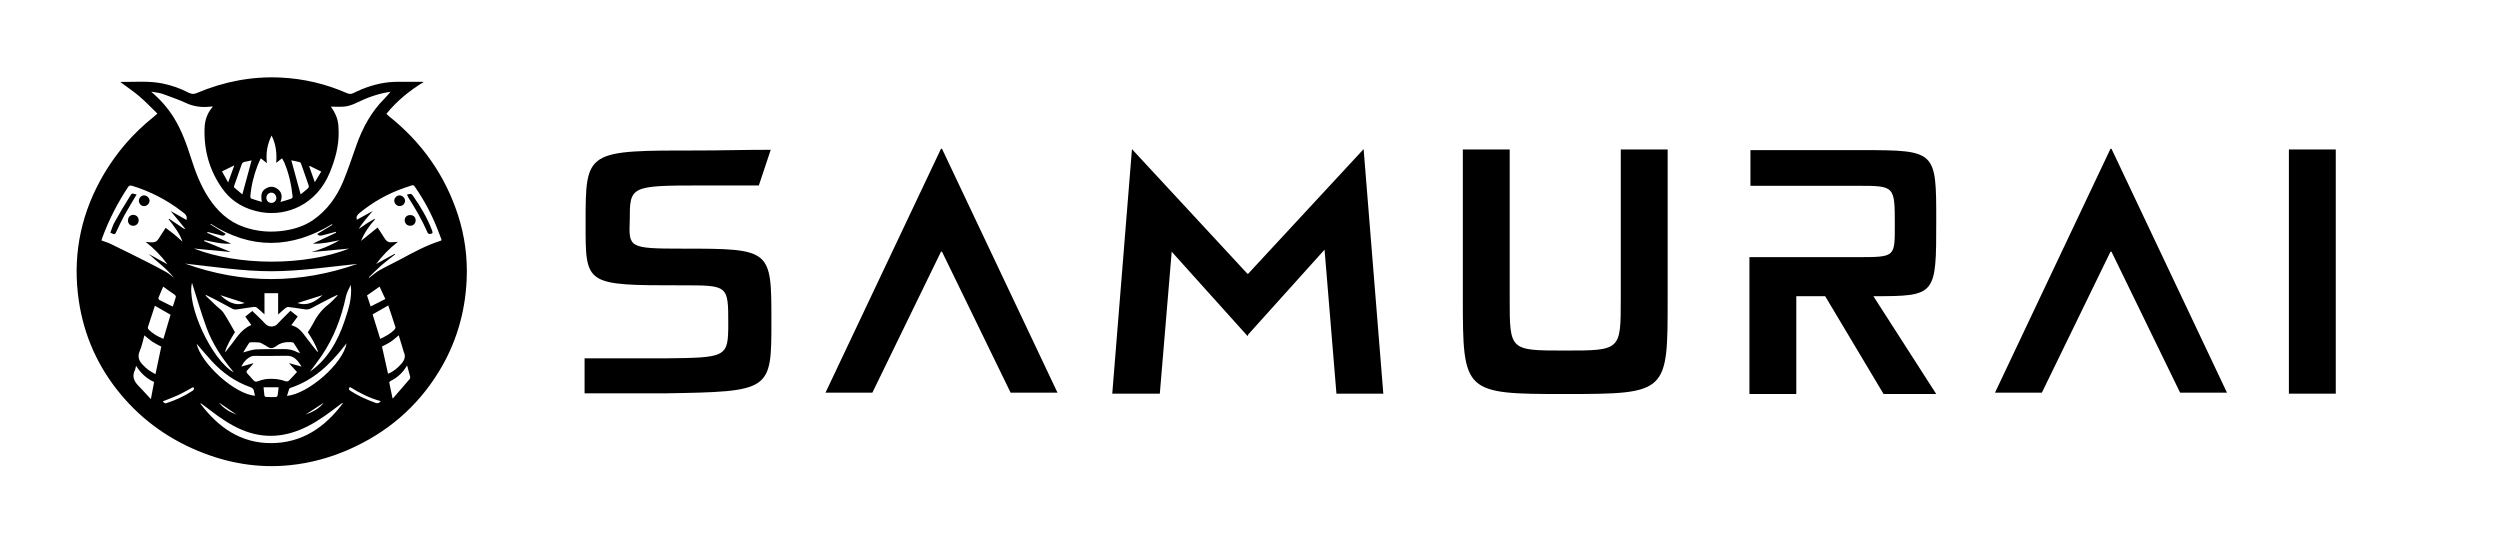 <svg width="1472" height="320" viewBox="0 0 1472 320" fill="none" xmlns="http://www.w3.org/2000/svg">
<rect width="1472" height="320" fill="white"/>
<path d="M92.665 66.889C89.075 63.419 85.794 59.909 82.165 56.809C78.585 53.759 74.644 51.119 70.885 48.319C70.874 48.319 70.945 48.239 71.025 48.239C79.184 48.319 87.374 47.519 95.484 49.109C100.994 50.189 106.234 52.069 111.194 54.639C112.884 55.509 114.234 55.479 115.964 54.739C131.784 48.049 148.284 44.819 165.474 45.679C178.934 46.349 191.884 49.399 204.244 54.829C205.664 55.449 206.764 55.479 208.174 54.769C214.734 51.489 221.634 49.209 228.964 48.419C231.194 48.179 233.464 48.169 235.714 48.149C239.774 48.109 243.844 48.139 247.904 48.149C248.314 48.149 248.724 48.209 249.504 48.269C240.994 53.439 233.664 59.439 227.504 67.039C228.064 67.549 228.524 68.039 229.044 68.449C248.274 83.769 261.954 103.009 269.594 126.409C273.684 138.939 275.384 151.849 274.754 165.029C273.824 184.409 268.454 202.489 258.284 219.009C245.464 239.859 227.574 254.979 205.184 264.759C194.224 269.549 182.774 272.659 170.864 273.889C152.004 275.839 133.914 272.709 116.464 265.439C97.544 257.549 81.635 245.669 68.954 229.549C55.855 212.889 48.234 193.929 45.864 172.929C43.025 147.759 48.325 124.299 61.175 102.489C68.775 89.599 78.404 78.519 90.044 69.149C90.805 68.539 91.525 67.879 92.674 66.889H92.665ZM194.814 62.769C199.284 69.069 199.304 72.999 199.394 77.689C199.564 86.109 197.304 94.009 194.124 101.719C186.414 120.399 169.004 127.469 153.954 124.949C144.464 123.359 136.554 118.949 130.924 111.079C123.354 100.489 120.024 88.539 120.444 75.549C120.594 71.009 121.904 66.889 124.864 63.359C125.004 63.189 125.094 62.979 125.274 62.659C124.634 62.719 124.144 62.749 123.664 62.809C118.704 63.349 113.994 62.749 109.374 60.589C104.964 58.529 100.294 56.989 95.725 55.279C94.725 54.909 93.644 54.739 92.585 54.539C91.534 54.339 90.465 54.219 89.025 53.999C94.415 58.619 98.775 63.529 102.294 69.189C106.904 76.609 109.824 84.749 112.454 93.009C115.044 101.139 118.034 109.069 122.714 116.279C127.904 124.269 134.504 130.489 143.644 133.669C151.474 136.389 159.514 137.009 167.674 135.749C173.664 134.819 179.394 132.989 184.434 129.489C192.644 123.779 198.254 115.929 202.054 106.849C204.914 99.999 207.234 92.919 209.704 85.909C213.404 75.389 218.574 65.779 226.574 57.849C227.844 56.589 228.954 55.159 230.144 53.799C230.244 54.009 230.074 54.029 229.904 54.049C222.904 55.049 216.354 57.379 210.024 60.479C207.944 61.499 205.664 62.369 203.394 62.679C200.614 63.059 197.744 62.769 194.804 62.769H194.814ZM98.605 155.649C95.044 150.769 90.734 146.279 85.754 142.409C92.325 143.249 92.195 142.489 94.975 138.079C95.764 136.819 96.605 135.579 97.525 134.159C99.355 135.549 101.064 136.779 102.684 138.099C104.264 139.389 105.764 140.789 107.474 142.299C105.634 137.159 102.434 133.139 99.275 129.109C99.374 129.009 99.484 128.919 99.585 128.819C102.574 130.829 105.564 132.839 108.554 134.849C108.674 134.739 108.784 134.629 108.904 134.519C106.144 131.149 103.384 127.779 100.484 124.239C103.724 126.069 106.814 127.829 109.774 129.499C110.634 126.839 108.604 125.699 106.934 124.409C98.124 117.619 88.385 112.649 77.754 109.379C76.504 108.999 75.934 109.309 75.284 110.309C69.165 119.619 64.105 129.459 60.245 139.919C60.054 140.449 59.934 140.999 59.755 141.599C61.654 142.289 63.455 142.789 65.115 143.589C72.275 147.069 79.415 150.609 86.525 154.199C90.404 156.149 94.264 158.159 98.044 160.289C99.615 161.179 100.964 162.459 102.414 163.559C98.154 158.119 92.555 154.169 87.495 149.509C91.254 151.579 95.004 153.659 98.615 155.649H98.605ZM217.104 163.299C217.194 163.389 217.284 163.479 217.374 163.579C219.404 162.069 221.314 160.329 223.494 159.099C227.574 156.789 231.854 154.829 235.984 152.599C243.564 148.509 251.114 144.379 259.384 141.789C259.594 141.719 259.774 141.559 260.004 141.429C259.904 141.069 259.844 140.789 259.744 140.519C259.144 138.919 258.534 137.319 257.914 135.719C254.374 126.549 249.824 117.909 244.194 109.849C243.634 109.049 243.154 108.879 242.284 109.209C240.914 109.729 239.504 110.149 238.114 110.619C228.394 113.969 219.564 118.919 211.634 125.469C210.324 126.549 209.494 127.659 210.154 129.369C213.234 127.669 216.334 125.959 219.424 124.249C216.604 127.769 213.474 130.909 211.264 134.779C212.874 133.779 214.334 132.619 215.884 131.609C217.414 130.609 219.044 129.749 220.624 128.819C220.694 128.929 220.774 129.029 220.844 129.139C217.374 132.949 214.504 137.139 212.574 141.839C215.794 139.239 219.034 136.629 222.344 133.969C223.974 136.469 225.334 138.609 226.734 140.729C227.604 142.039 228.774 142.799 230.434 142.649C231.644 142.539 232.854 142.489 234.254 142.409C232.964 143.479 231.744 144.429 230.594 145.449C229.464 146.459 228.364 147.499 227.304 148.589C226.214 149.709 225.164 150.879 224.154 152.069C223.184 153.199 222.284 154.389 221.464 155.429C225.084 153.449 228.734 151.449 232.384 149.439C232.464 149.569 232.534 149.699 232.614 149.829C229.954 151.929 227.204 153.929 224.644 156.149C222.034 158.419 219.624 160.919 217.124 163.319L217.104 163.299ZM184.174 143.469C188.824 141.279 193.364 139.139 197.904 136.999C197.834 136.829 197.754 136.659 197.684 136.489C197.134 136.639 196.594 136.799 196.044 136.939C193.914 137.499 191.804 138.119 189.664 138.599C188.654 138.829 187.544 138.939 186.824 137.769C189.824 135.949 192.754 134.169 195.684 132.389C195.634 132.249 195.574 132.119 195.524 131.979C171.654 146.449 147.824 147.039 124.054 131.759L123.904 132.129C126.874 133.959 129.844 135.799 132.834 137.649C132.314 138.659 131.464 139.009 130.234 138.599C129.364 138.299 128.434 138.159 127.534 137.939C126.634 137.719 125.734 137.489 124.834 137.259C123.954 137.029 123.084 136.779 122.204 136.539C122.144 136.719 122.074 136.899 122.014 137.079C126.724 139.219 131.434 141.349 136.064 143.449C130.794 143.809 125.604 142.499 120.394 141.399C120.334 141.589 120.274 141.779 120.214 141.969C125.504 144.139 130.804 146.309 135.904 148.399C128.804 147.719 121.454 147.019 114.114 146.319C140.394 156.599 179.364 156.679 205.584 146.359C198.204 147.049 190.824 147.739 183.434 148.429C189.194 146.709 194.734 144.539 199.884 141.429C194.704 142.519 189.554 143.639 184.184 143.479L184.174 143.469ZM155.714 185.089C154.054 183.599 152.724 182.309 151.284 181.159C150.834 180.799 150.044 180.629 149.464 180.699C145.974 181.169 142.504 181.769 139.024 182.239C138.364 182.329 137.564 182.169 136.974 181.859C133.594 180.099 130.264 178.239 126.894 176.459C125.054 175.489 123.164 174.599 121.294 173.679C121.214 173.809 121.134 173.939 121.044 174.069C123.244 176.149 125.434 178.239 127.634 180.319C128.984 181.589 130.644 182.659 131.624 184.169C134.044 187.879 136.154 191.799 138.344 195.559C136.024 199.319 133.744 202.979 132.494 207.159C132.764 207.149 132.884 207.059 132.974 206.949C133.584 206.179 134.154 205.389 134.784 204.639C138.804 199.889 141.594 193.949 148.004 191.369C146.784 189.679 145.644 188.109 144.424 186.429C145.824 185.309 147.224 184.189 148.564 183.109C151.154 185.649 153.754 187.969 156.074 190.539C158.034 192.719 161.454 192.909 163.514 190.609C165.854 187.999 168.434 185.599 171.044 182.969C172.554 184.169 173.974 185.299 175.294 186.359C173.984 188.129 172.814 189.719 171.504 191.489C174.764 192.309 176.904 194.229 178.694 196.639C180.354 198.879 182.084 201.069 183.794 203.269C184.814 204.579 185.844 205.869 186.874 207.169C186.994 207.089 187.114 207.009 187.234 206.929C185.754 202.899 183.664 199.179 181.234 195.629C182.174 194.109 183.204 192.679 183.994 191.119C186.294 186.569 189.124 182.509 193.244 179.359C195.274 177.809 196.944 175.789 198.784 173.989C198.694 173.889 198.614 173.779 198.524 173.679C197.384 174.219 196.234 174.729 195.114 175.309C191.114 177.369 187.104 179.409 183.144 181.549C181.894 182.219 180.694 182.339 179.344 182.119C176.204 181.619 173.064 181.159 169.914 180.769C169.374 180.699 168.664 180.909 168.244 181.249C166.814 182.399 165.484 183.659 163.774 185.179V172.649H155.724V185.099L155.714 185.089ZM153.554 93.219C152.844 94.779 152.194 96.029 151.694 97.339C149.454 103.209 147.924 109.259 147.404 115.529C147.364 115.979 147.574 116.779 147.854 116.879C149.884 117.609 151.964 118.209 154.154 118.889C153.464 114.659 153.994 112.699 156.184 111.209C158.364 109.729 160.704 109.509 162.944 110.929C165.854 112.779 166.514 115.489 165.134 118.929C167.474 118.239 169.494 117.689 171.474 116.999C171.864 116.869 172.344 116.159 172.304 115.779C171.534 108.849 170.144 102.059 167.374 95.619C167.034 94.839 166.554 94.119 166.044 93.219C164.844 94.159 163.834 94.959 162.624 95.899C163.094 90.179 162.464 84.829 159.904 79.799C157.384 84.899 156.454 90.249 157.164 96.069C155.864 95.039 154.844 94.229 153.544 93.209L153.554 93.219ZM149.034 213.899C149.064 213.989 149.104 214.069 149.134 214.159C147.994 215.409 146.884 216.699 145.684 217.909C144.974 218.619 144.994 219.199 145.624 219.889C146.844 221.219 148.044 222.569 149.244 223.919C149.984 224.749 150.844 224.899 151.864 224.489C154.284 223.529 156.744 223.029 159.404 223.049C162.384 223.069 165.214 223.389 167.994 224.439C168.564 224.659 169.594 224.599 169.984 224.229C171.694 222.589 173.254 220.789 174.874 219.039C173.244 217.249 171.844 215.709 170.134 213.819C172.784 214.529 175.024 215.129 177.594 215.819C176.644 214.489 175.994 213.379 175.164 212.439C173.494 210.549 171.554 209.409 168.804 209.479C162.544 209.649 156.284 209.529 150.024 209.549C149.354 209.549 148.614 209.559 148.024 209.819C145.274 211.009 143.454 213.129 142.114 215.829C144.494 215.159 146.764 214.529 149.024 213.899H149.034ZM108.954 155.199C142.954 167.439 176.704 167.209 210.454 155.389C193.634 157.099 176.894 159.679 159.904 159.699C142.874 159.719 126.084 157.079 108.954 155.209V155.199ZM201.794 237.579C201.714 237.469 201.634 237.349 201.554 237.239C201.124 237.559 200.704 237.869 200.274 238.189C194.154 242.839 188.054 247.489 181.154 250.989C168.504 257.399 155.634 258.669 142.354 253.049C135.524 250.159 129.524 245.969 123.684 241.489C121.884 240.109 120.064 238.769 118.254 237.409C118.184 237.519 118.114 237.629 118.044 237.739C128.474 251.549 141.604 260.949 159.614 260.909C177.774 260.869 191.244 251.669 201.784 237.579H201.794ZM85.025 197.459C84.115 200.589 83.525 203.799 82.264 206.719C80.784 210.149 81.885 212.629 84.215 214.949C85.254 215.979 86.294 217.029 87.475 217.889C88.754 218.819 90.184 219.529 91.544 220.329C92.725 214.719 93.844 209.359 94.954 204.099C93.174 203.129 91.385 202.309 89.775 201.229C88.165 200.159 86.725 198.829 85.025 197.459ZM228.484 220.049C231.544 218.879 233.994 216.799 236.204 214.319C238.114 212.179 239.104 209.969 237.704 207.189C237.594 206.979 237.594 206.709 237.524 206.479C236.614 203.459 235.694 200.449 234.774 197.429C233.074 198.809 231.644 200.159 230.024 201.239C228.414 202.319 226.614 203.119 224.914 204.039C226.094 209.359 227.284 214.679 228.474 220.059L228.484 220.049ZM204.044 202.159C203.474 202.859 203.004 203.419 202.564 203.999C194.134 214.819 184.404 223.949 171.034 228.379C170.714 228.489 170.334 228.809 170.224 229.109C169.764 230.409 169.394 231.739 168.984 233.109C181.724 231.829 202.044 213.929 204.044 202.159ZM113.054 166.519C109.734 179.789 124.774 212.149 137.644 219.239C137.424 218.949 137.294 218.759 137.144 218.579C130.614 210.749 125.004 202.299 121.504 192.699C118.364 184.079 115.834 175.239 113.044 166.529L113.054 166.519ZM115.744 202.379C118.614 214.499 138.654 232.319 150.214 232.979C149.984 232.119 149.664 231.299 149.564 230.449C149.414 229.049 148.664 228.399 147.374 227.939C138.424 224.779 130.924 219.419 124.554 212.459C121.554 209.189 118.714 205.779 115.754 202.379H115.744ZM182.464 218.869C192.914 211.529 198.924 200.789 202.964 188.749C205.234 181.979 207.474 175.149 206.524 167.759C205.364 170.059 204.144 172.369 203.624 174.829C200.944 187.299 196.494 199.009 189.294 209.589C187.084 212.839 184.634 215.929 182.464 218.869ZM219.394 185.089C220.874 189.859 222.354 194.639 223.864 199.519C226.954 198.059 229.844 196.549 232.184 194.199C232.564 193.809 232.964 193.029 232.824 192.599C231.464 188.289 229.994 184.019 228.604 179.849C225.454 181.649 222.494 183.329 219.394 185.099V185.089ZM91.204 180.009C89.835 184.149 88.415 188.389 87.064 192.659C86.954 193.019 87.165 193.639 87.434 193.929C89.885 196.509 92.934 198.159 96.215 199.529C97.665 194.629 99.075 189.879 100.424 185.319C97.314 183.529 94.365 181.839 91.204 180.019V180.009ZM239.674 215.159C237.164 219.559 233.854 222.429 229.764 224.429C229.484 224.569 229.164 225.119 229.224 225.409C229.814 228.449 230.474 231.479 231.124 234.549C231.254 234.509 231.434 234.509 231.504 234.419C234.764 230.669 238.034 226.929 241.244 223.139C241.504 222.829 241.594 222.199 241.494 221.779C240.984 219.709 240.374 217.659 239.684 215.149L239.674 215.159ZM80.105 215.349C79.865 216.349 79.814 217.109 79.504 217.729C77.665 221.359 78.725 224.309 81.415 227.039C83.865 229.529 86.184 232.159 88.835 235.019C89.534 231.329 90.135 228.139 90.745 224.899C86.204 222.909 82.844 219.679 80.115 215.359L80.105 215.349ZM177.014 114.459C178.454 113.289 180.004 112.109 181.434 110.809C181.764 110.509 181.914 109.699 181.764 109.249C180.334 104.989 178.844 100.759 177.324 96.529C177.174 96.109 176.804 95.559 176.424 95.459C174.754 95.019 173.054 94.719 171.534 94.409C173.354 101.079 175.154 107.639 177.014 114.459ZM142.694 114.479C144.554 107.639 146.344 101.039 148.134 94.439C146.974 94.689 145.614 95.029 144.234 95.249C143.274 95.409 142.644 95.819 142.314 96.759C140.844 100.989 139.334 105.209 137.864 109.439C137.764 109.729 137.724 110.249 137.894 110.389C139.504 111.819 141.174 113.189 142.694 114.469V114.479ZM176.694 207.929C175.334 205.749 174.234 203.869 173.004 202.079C172.744 201.699 172.034 201.499 171.514 201.459C168.174 201.259 165.014 201.799 162.334 204.019C162.114 204.199 161.824 204.299 161.564 204.439C160.364 205.099 159.214 205.229 157.984 204.439C156.714 203.619 155.384 202.889 154.054 202.169C153.554 201.899 152.984 201.669 152.434 201.629C150.974 201.529 149.504 201.509 148.034 201.519C147.584 201.519 146.914 201.589 146.714 201.889C145.464 203.749 144.314 205.679 143.184 207.509C145.764 206.869 148.184 205.869 150.644 205.739C155.954 205.449 161.294 205.639 166.624 205.549C169.404 205.499 172.074 205.819 174.564 207.149C175.104 207.439 175.714 207.589 176.684 207.939L176.694 207.929ZM101.724 180.509C102.424 178.389 103.054 176.659 103.534 174.879C103.634 174.529 103.304 173.889 102.974 173.639C101.654 172.639 100.254 171.749 98.894 170.799C97.995 170.169 97.124 169.519 96.085 168.759C95.075 171.119 94.124 173.249 93.284 175.419C93.165 175.719 93.514 176.449 93.835 176.619C96.374 177.939 98.965 179.159 101.714 180.509H101.724ZM223.484 168.759C220.924 170.549 218.544 172.229 216.094 173.949C216.804 176.089 217.484 178.139 218.244 180.429C221.224 178.929 224.014 177.519 226.894 176.059C225.704 173.509 224.654 171.259 223.484 168.759ZM164.044 228.029H155.194C155.364 229.789 155.464 231.339 155.694 232.869C155.744 233.199 156.234 233.689 156.544 233.709C158.494 233.819 160.444 233.859 162.384 233.799C162.754 233.789 163.364 233.299 163.434 232.949C163.724 231.339 163.854 229.689 164.044 228.029ZM95.814 236.309C97.094 237.639 97.105 237.659 98.245 237.289C103.604 235.509 108.714 233.209 113.414 230.049C114.414 229.379 114.554 228.719 113.704 227.949C110.724 229.549 107.904 231.219 104.944 232.609C101.984 233.989 98.894 235.089 95.814 236.329V236.309ZM224.214 236.219C217.584 234.369 211.684 231.399 206.064 227.879C204.904 228.959 205.504 229.579 206.454 230.199C211.064 233.219 216.074 235.359 221.224 237.249C222.584 237.749 223.294 237.119 224.214 236.219ZM134.344 107.429C135.594 103.959 136.694 100.879 137.954 97.369C135.314 98.659 133.094 99.739 130.714 100.899C131.954 103.139 133.054 105.119 134.344 107.429ZM182.354 97.679C182.264 97.799 182.174 97.919 182.084 98.039C183.144 101.019 184.194 103.989 185.354 107.259C186.704 105.039 187.854 103.149 189.144 101.029C186.724 99.839 184.534 98.759 182.354 97.679ZM162.714 116.619C162.714 114.869 161.354 113.409 159.744 113.419C158.174 113.419 156.804 114.869 156.834 116.489C156.864 118.209 158.124 119.469 159.804 119.459C161.444 119.459 162.724 118.209 162.714 116.609V116.619ZM175.154 178.409C180.674 180.369 185.554 177.819 189.914 173.789C184.814 175.389 179.644 177.009 175.154 178.409ZM129.784 173.809C133.904 177.669 138.564 180.419 144.074 178.389C139.634 176.969 134.644 175.369 129.784 173.809ZM179.874 244.119C184.014 242.649 187.824 240.659 190.634 237.139C187.044 239.469 183.464 241.789 179.874 244.119ZM139.344 244.149C135.874 241.779 132.404 239.409 128.934 237.049C131.604 240.579 135.324 242.559 139.344 244.149Z" fill="black"/>
<path d="M80.434 114.509C77.994 118.639 75.534 122.619 73.274 126.719C71.624 129.699 70.194 132.809 68.744 135.909C67.644 138.259 67.704 138.289 64.984 137.029C65.754 135.039 66.314 132.889 67.354 131.019C70.204 125.909 73.164 120.859 76.294 115.909C77.844 113.469 77.254 113.749 80.434 114.509Z" fill="black"/>
<path d="M81.644 129.689C81.644 131.549 80.254 132.949 78.434 132.939C76.555 132.919 75.374 131.709 75.365 129.779C75.344 127.859 76.695 126.469 78.525 126.509C80.305 126.549 81.654 127.919 81.644 129.689Z" fill="black"/>
<path d="M88.064 118.219C88.044 119.929 86.464 121.389 84.684 121.359C83.084 121.329 81.734 119.839 81.764 118.129C81.794 116.479 83.284 114.999 84.854 115.039C86.534 115.089 88.084 116.629 88.064 118.219Z" fill="black"/>
<path d="M239.734 114.509C242.194 113.939 242.214 113.929 243.574 115.879C247.874 122.079 251.694 128.539 254.364 135.619C254.954 137.189 254.764 137.529 253.154 137.779C252.744 137.839 251.994 137.489 251.834 137.129C248.704 129.889 244.754 123.099 240.534 116.449C240.244 115.999 240.024 115.509 239.794 115.019C239.734 114.899 239.754 114.739 239.734 114.499V114.509Z" fill="black"/>
<path d="M244.744 129.658C244.764 131.538 243.464 132.888 241.594 132.918C239.724 132.948 238.364 131.638 238.294 129.758C238.234 127.918 239.574 126.618 241.544 126.628C243.424 126.628 244.724 127.858 244.744 129.658Z" fill="black"/>
<path d="M238.484 118.239C238.484 119.969 237.054 121.339 235.254 121.339C233.594 121.339 232.114 119.799 232.144 118.089C232.164 116.549 233.634 115.059 235.144 115.039C236.904 115.019 238.494 116.539 238.494 118.239H238.484Z" fill="black"/>
<path d="M401.8 146.4C454.2 146.4 454.2 146.8 454.2 189C454.2 230.2 454.2 230.6 391.2 231.6C379.8 231.6 360.2 231.6 344.2 231.6V211C377.8 211 381.8 211 390.8 211C427.8 210.6 428.8 210.6 428.8 190.6C428.8 168 428.8 168 401.8 168C344.2 168 344.8 168 344.8 131.4C344.8 88.2 344.8 88.6 412.2 88.6C423.8 88.6 437.8 88.2 453.8 88.2L446.8 109.2C413.2 109.2 421.2 109.2 412.2 109.2C370.8 109.2 370.8 109.8 370.8 129.8C370.2 145.8 370.2 146.4 401.8 146.4ZM486.052 231.2L554.052 87.6H554.652L622.652 231.2H595.052L554.652 148.2H554.052L513.652 231.2H486.052ZM654.898 231.8L666.498 87.8L734.498 161.2H734.898L802.898 87.8L814.498 231.8H786.898L779.898 147L734.898 197C734.898 197.4 734.498 198.2 734.498 197.8L689.898 148.2L682.898 231.8H654.898ZM954.311 88H981.911V175.4C981.911 231.4 982.311 232 921.311 232C861.911 232 861.311 231.4 861.311 175.4V88H888.911C888.911 88 888.911 154.4 888.911 176C888.911 206.4 888.911 206.4 921.311 206.4C954.311 206.4 954.311 206.4 954.311 176C954.311 154.4 954.311 88 954.311 88ZM1103.06 174.4L1140.06 232H1109.06L1074.66 174.4H1057.66V232H1030.06V151.4H1093.66C1116.06 151.4 1115.66 151.4 1115.66 132.4C1115.66 109.4 1115.66 109.4 1093.66 109.4H1030.66V88.4H1096.66C1140.06 88.4 1140.06 89 1140.06 130C1140.06 174 1140.06 174.4 1103.06 174.4ZM1174.65 231.2L1242.65 87.6H1243.25L1311.25 231.2H1283.65L1243.25 148.2H1242.65L1202.25 231.2H1174.65ZM1375.3 88V231.8H1347.7V88H1375.3Z" fill="black"/>
</svg>
